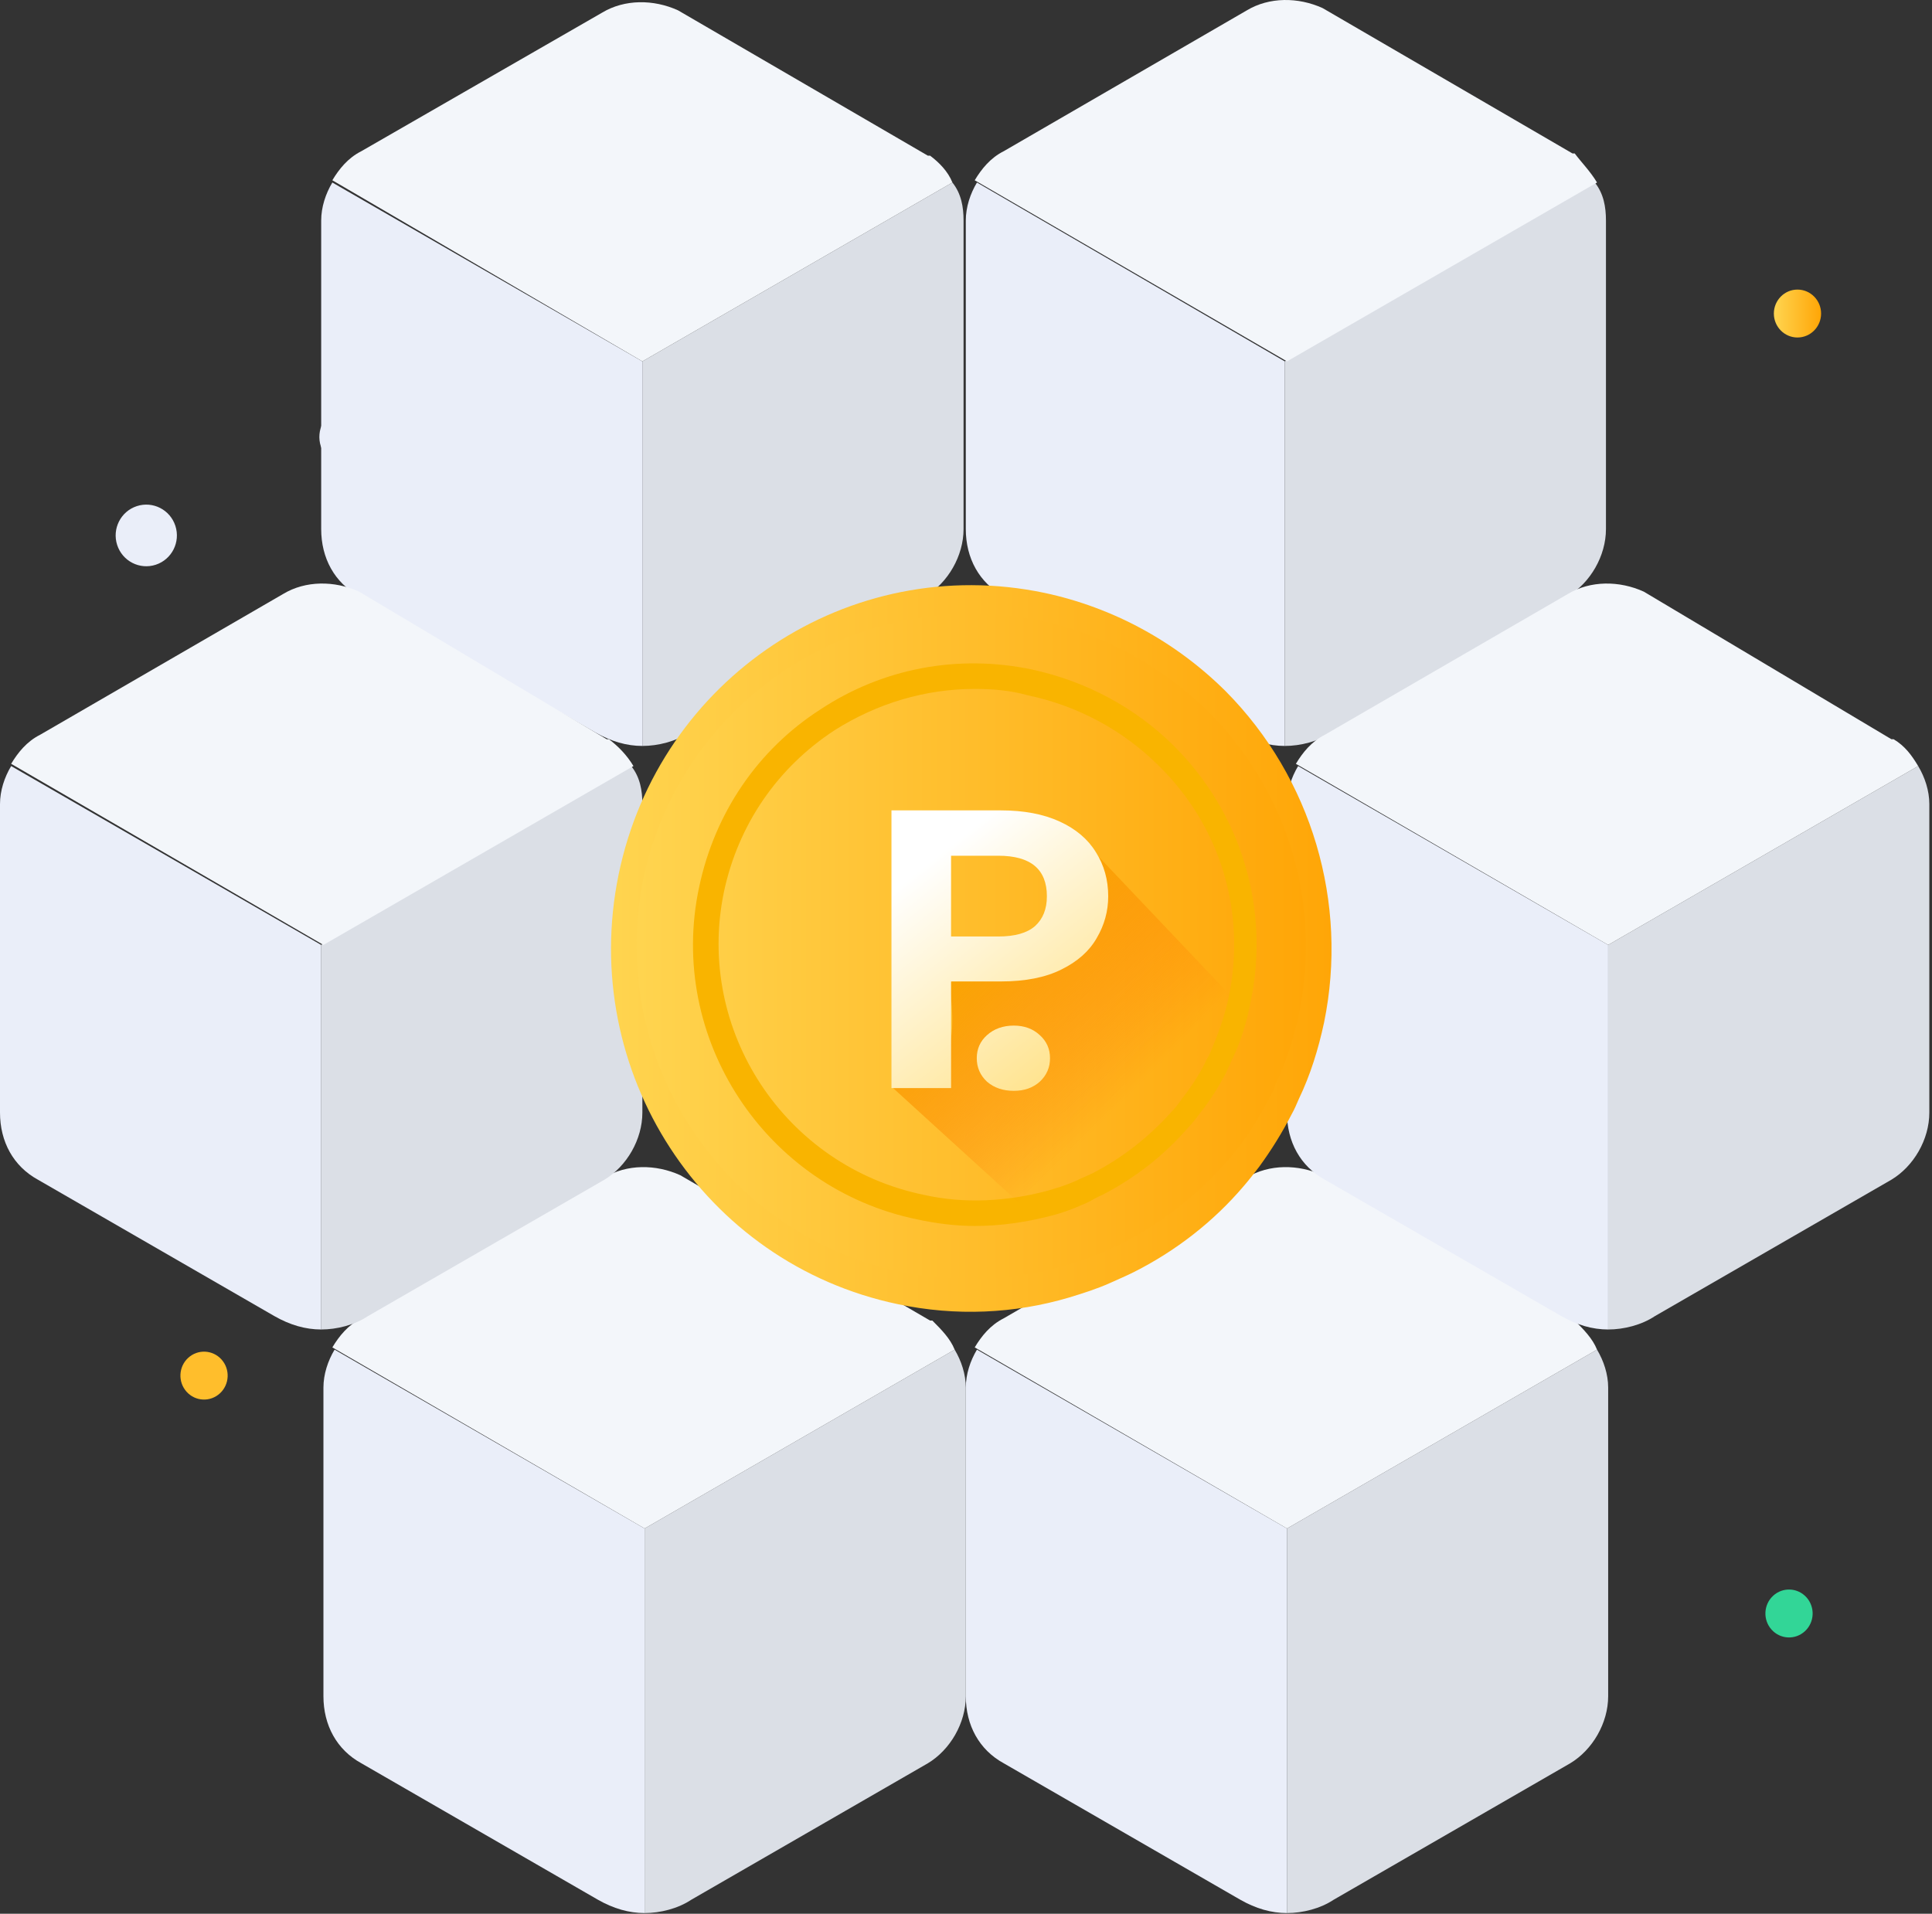 <svg width="321" height="318" viewBox="0 0 321 318" fill="none" xmlns="http://www.w3.org/2000/svg">
    <rect x="0" y="0" width="321" height="318" fill="#333333" stroke="none"/>
    <path d="M59.723 77.48C62.395 76.606 63.856 73.717 62.988 71.028C62.12 68.338 59.25 66.867 56.578 67.741C53.906 68.615 52.444 71.504 53.313 74.193C54.181 76.882 57.051 78.354 59.723 77.48Z"
          fill="#EAEEF9"/>
    <path d="M25.877 93.842C28.548 92.968 30.01 90.079 29.142 87.39C28.273 84.7 25.404 83.229 22.732 84.103C20.06 84.977 18.598 87.866 19.466 90.555C20.335 93.244 23.205 94.716 25.877 93.842Z"
          fill="#EAEEF9"/>
    <path d="M298.649 56.081C300.816 56.081 302.573 54.298 302.573 52.1C302.573 49.902 300.816 48.12 298.649 48.12C296.482 48.12 294.725 49.902 294.725 52.1C294.725 54.298 296.482 56.081 298.649 56.081Z"
          fill="url(#paint0_linear)"/>
    <path d="M36.549 231.522C38.148 230.039 38.26 227.521 36.798 225.898C35.336 224.276 32.854 224.162 31.254 225.645C29.654 227.128 29.542 229.646 31.004 231.269C32.466 232.892 34.949 233.005 36.549 231.522Z"
          fill="#FFBE2C"/>
    <path d="M153.602 72.781C155.202 71.298 155.314 68.781 153.852 67.158C152.39 65.535 149.908 65.422 148.308 66.905C146.708 68.388 146.596 70.905 148.058 72.528C149.52 74.151 152.002 74.264 153.602 72.781Z"
          fill="#32D697"/>
    <path d="M299.892 271.05C301.492 269.567 301.604 267.049 300.141 265.426C298.679 263.803 296.197 263.69 294.597 265.173C292.997 266.656 292.885 269.174 294.348 270.797C295.81 272.42 298.292 272.533 299.892 271.05Z"
          fill="#32D697"/>
    <path d="M160.094 36.645V87.915C160.094 92.373 157.5 96.832 153.794 99.061L114.511 121.724C112.288 123.21 109.323 123.953 106.729 123.953V60.051L158.241 30.329C159.723 32.186 160.094 34.415 160.094 36.645Z"
          fill="#DBDFE6"/>
    <path d="M106.73 60.051V123.953C104.136 123.953 101.542 123.21 98.948 121.724L59.665 99.061C55.589 96.832 53.365 92.745 53.365 87.915V36.645C53.365 34.415 54.106 32.186 55.218 30.329L106.73 60.051Z"
          fill="#EAEEF9"/>
    <path d="M158.243 30.327L106.731 60.049L55.219 29.956C56.331 28.098 57.813 26.24 60.036 25.126L100.06 2.091C103.766 -0.138 108.584 -0.138 112.66 1.72L154.166 25.869C154.166 25.869 154.166 25.869 154.537 25.869C156.019 26.983 157.502 28.469 158.243 30.327Z"
          fill="#F3F6FA"/>
    <path d="M266.828 36.645V87.915C266.828 92.374 264.234 96.832 260.528 99.061L221.245 121.724C219.022 123.21 216.057 123.953 213.463 123.953V60.051L264.975 30.329C266.457 32.187 266.828 34.416 266.828 36.645Z"
          fill="#DBDFE6"/>
    <path d="M213.461 60.051V123.953C210.867 123.953 208.273 123.21 205.679 121.724L166.767 99.061C162.69 96.832 160.467 92.745 160.467 87.915V36.645C160.467 34.416 161.208 32.187 162.32 30.329L213.461 60.051Z"
          fill="#EAEEF9"/>
    <path d="M265.345 30.329L213.832 60.051L161.95 29.957C163.061 28.1 164.544 26.242 166.767 25.128L207.162 1.721C210.868 -0.508 215.685 -0.508 219.762 1.35L261.268 25.499C261.268 25.499 261.268 25.499 261.639 25.499C262.75 26.985 264.233 28.471 265.345 30.329Z"
          fill="#F3F6FA"/>
    <path d="M160.467 230.583V281.854C160.467 286.312 157.872 290.77 154.167 292.999L114.884 315.662C112.66 317.148 109.696 317.891 107.102 317.891V253.989L158.614 224.267C159.725 226.125 160.467 228.354 160.467 230.583Z"
          fill="#DBDFE6"/>
    <path d="M107.103 253.989V317.891C104.509 317.891 101.915 317.148 99.32 315.662L60.038 292.999C55.961 290.77 53.738 286.683 53.738 281.854V230.583C53.738 228.354 54.479 226.125 55.591 224.267L107.103 253.989Z"
          fill="#EAEEF9"/>
    <path d="M158.616 224.267L107.103 253.989L55.221 223.895C56.333 222.038 57.815 220.18 60.038 219.066L100.433 195.659C104.139 193.43 108.956 193.43 113.033 195.288L154.539 219.437C154.539 219.437 154.539 219.437 154.91 219.437C156.392 220.923 157.874 222.409 158.616 224.267Z"
          fill="#F3F6FA"/>
    <path d="M267.196 230.583V281.854C267.196 286.312 264.601 290.77 260.896 292.999L221.613 315.662C219.389 317.148 216.425 317.891 213.831 317.891V253.989L265.343 224.267C266.454 226.125 267.196 228.354 267.196 230.583Z"
          fill="#DBDFE6"/>
    <path d="M213.832 253.989V317.891C211.238 317.891 208.644 317.148 206.049 315.662L166.767 292.999C162.69 290.77 160.467 286.683 160.467 281.854V230.583C160.467 228.354 161.208 226.125 162.32 224.267L213.832 253.989Z"
          fill="#EAEEF9"/>
    <path d="M265.345 224.267L213.832 253.989L161.95 223.895C163.061 222.038 164.544 220.18 166.767 219.066L207.162 195.659C210.868 193.43 215.685 193.43 219.762 195.288L261.268 219.437C261.268 219.437 261.268 219.437 261.639 219.437C263.121 220.923 264.603 222.409 265.345 224.267Z"
          fill="#F3F6FA"/>
    <path d="M106.729 133.611V184.881C106.729 189.34 104.135 193.798 100.429 196.027L61.146 218.69C58.923 220.176 55.958 220.919 53.364 220.919V157.017L104.876 127.295C106.358 129.153 106.729 131.382 106.729 133.611Z"
          fill="#DBDFE6"/>
    <path d="M53.365 157.017V220.919C50.771 220.919 48.177 220.176 45.583 218.69L6.3 196.027C2.224 193.798 0 189.711 0 184.881V133.611C0 131.382 0.741 129.153 1.853 127.295L53.365 157.017Z"
          fill="#EAEEF9"/>
    <path d="M105.248 127.295L53.736 157.017L1.854 126.923C2.965 125.066 4.448 123.208 6.671 122.093L47.066 98.687C50.772 96.458 55.589 96.458 59.666 98.316L100.801 122.836C100.801 122.836 100.801 122.836 101.172 122.836C102.654 123.951 104.137 125.437 105.248 127.295Z"
          fill="#F3F6FA"/>
    <path d="M320.556 133.612V184.882C320.556 189.341 317.962 193.799 314.256 196.028L274.974 218.691C272.75 220.177 269.786 220.92 267.191 220.92V157.018L318.704 127.296C319.815 129.154 320.556 131.383 320.556 133.612Z"
          fill="#DBDFE6"/>
    <path d="M267.193 157.018V220.92C264.599 220.92 262.004 220.177 259.41 218.691L220.128 196.028C216.051 193.799 213.828 189.712 213.828 184.882V133.612C213.828 131.383 214.569 129.154 215.681 127.296L267.193 157.018Z"
          fill="#EAEEF9"/>
    <path d="M318.705 127.296L267.193 157.018L215.311 126.924C216.422 125.067 217.905 123.209 220.128 122.094L260.523 98.688C264.229 96.459 269.046 96.459 273.123 98.317L314.258 122.837C314.258 122.837 314.258 122.837 314.629 122.837C316.482 123.952 317.594 125.438 318.705 127.296Z"
          fill="#F3F6FA"/>
    <path d="M219.992 169.913C219.031 174.398 217.71 178.641 215.789 182.641C215.429 183.49 215.068 184.338 214.588 185.187C213.027 188.217 211.226 191.127 209.184 193.915C208.343 195.006 207.503 196.097 206.662 197.067C201.618 203.007 195.374 207.855 188.408 211.371C187.207 211.977 185.766 212.583 184.445 213.189C182.284 214.159 180.002 214.886 177.6 215.614C168.593 218.28 158.866 218.765 149.139 216.704C116.835 209.916 96.059 178.035 102.784 145.305C109.509 112.696 141.093 91.724 173.517 98.513C184.926 100.937 195.374 106.634 203.66 114.878C217.951 129.303 224.075 150.033 219.992 169.913Z"
          fill="url(#paint1_linear)"/>
    <path d="M161.386 208.582C157.903 208.582 154.541 208.219 151.178 207.491C123.917 201.794 106.384 174.761 112.029 147.244C114.791 133.909 122.476 122.514 133.765 114.998C145.053 107.483 158.504 104.937 171.714 107.725C181.321 109.786 190.087 114.513 197.173 121.544C209.302 133.667 214.466 151.002 210.863 167.973C210.142 171.731 208.942 175.367 207.38 178.762C207.14 179.368 206.78 180.216 206.42 180.943C205.099 183.489 203.537 186.035 201.856 188.217C201.136 189.065 200.535 190.035 199.815 190.884C195.491 195.975 190.327 199.975 184.443 203.006C183.362 203.491 182.281 204.097 181.201 204.582C179.039 205.551 177.238 206.158 175.436 206.643C170.753 207.855 166.069 208.582 161.386 208.582ZM161.386 111.12C152.499 111.12 143.853 113.665 136.287 118.756C125.959 125.545 118.994 135.97 116.472 148.093C111.308 173.186 127.28 197.793 152.139 203.006C159.344 204.582 166.91 204.218 173.995 202.157C175.676 201.672 177.358 201.187 179.279 200.339C180.24 199.854 181.321 199.369 182.282 198.885C187.686 196.096 192.369 192.46 196.332 187.853C196.933 187.126 197.653 186.277 198.253 185.429C199.815 183.368 201.256 181.065 202.337 178.762C202.697 178.155 202.937 177.549 203.177 176.822C204.618 173.67 205.699 170.397 206.42 166.882C209.662 151.487 204.979 135.727 193.93 124.575C187.566 118.15 179.519 113.786 170.753 111.968C167.63 111.483 164.508 111.12 161.386 111.12Z"
          fill="#F9B400"/>
    <path d="M214.207 185.781C212.766 188.569 211.085 191.357 209.283 193.903C208.443 194.994 207.602 196.085 206.762 197.055C201.718 202.995 195.473 207.843 188.508 211.359C187.307 211.965 185.866 212.571 184.545 213.177C182.383 214.147 180.102 214.874 177.7 215.602L140.352 177.902L152.241 171.598L153.682 168.689L154.042 162.87C154.042 162.87 153.562 141.535 153.081 140.929C152.961 140.686 156.684 127.109 156.684 127.109L160.887 136.686L166.171 127.109L217.33 178.75C217.209 179.841 214.567 184.932 214.207 185.781Z"
          fill="url(#paint2_linear)"/>
    <path d="M156.929 187.963C155.007 187.963 153.086 187.963 151.165 187.963C151.165 184.811 151.165 181.538 151.165 178.387C147.562 178.023 143.959 178.144 140.236 178.144C141.077 173.659 141.077 173.295 141.317 171.962C141.317 171.598 141.557 171.477 141.918 171.477C142.998 171.477 144.199 171.477 145.28 171.477C147.202 171.477 147.442 170.992 147.442 169.537C147.442 161.658 147.442 153.9 147.442 146.02C147.442 143.717 146.001 142.868 144.319 142.868C142.998 142.868 141.798 142.868 140.477 142.868C140.477 140.929 140.477 139.111 140.477 137.171C142.518 137.171 146.601 137.171 150.444 137.171C151.165 137.171 151.165 137.171 151.165 136.565C151.165 134.504 151.165 129.413 151.165 127.352C153.086 127.352 155.007 127.352 156.929 127.352C156.929 130.504 156.929 133.777 156.929 136.929C158.37 136.929 159.811 136.929 161.132 136.929C161.132 133.656 161.132 130.504 161.132 127.352C162.933 127.352 164.615 127.352 166.416 127.352C166.536 128.322 166.416 136.201 166.416 136.686C166.416 137.05 166.536 137.171 166.896 137.292C173.501 138.141 178.905 140.202 179.386 146.748C179.506 149.051 179.266 151.233 177.945 153.051C176.984 154.385 175.783 155.112 174.943 155.597C176.624 156.203 180.827 157.294 182.268 161.779C182.868 163.598 182.868 165.416 182.628 167.234C182.388 169.174 181.668 170.992 180.587 172.689C179.266 174.75 177.344 175.841 175.183 176.69C172.541 177.659 169.779 178.144 167.017 178.265C166.536 178.265 166.416 178.387 166.416 178.872C166.416 181.66 166.416 184.205 166.416 187.963C164.615 187.963 162.933 187.963 161.132 187.963C161.132 184.811 161.132 181.66 161.132 178.508C159.691 178.508 158.25 178.508 156.929 178.508C156.929 181.66 156.929 184.811 156.929 187.963ZM156.929 159.84C156.929 163.84 156.929 167.719 156.929 171.841C162.693 171.598 165.816 171.841 169.058 170.144C170.739 169.295 171.7 167.962 171.82 166.143C171.94 164.082 171.1 162.507 169.418 161.416C166.296 159.355 160.412 159.597 157.049 159.718L156.929 159.84ZM156.929 143.475C156.929 147.111 156.929 150.748 156.929 154.385C159.091 154.627 163.294 154.263 165.215 153.779C170.98 152.203 170.139 146.141 166.656 144.687C163.054 142.99 159.691 143.353 156.929 143.475Z"
          fill="url(#paint3_linear)"/>
    <path d="M215.773 168.666C214.908 172.751 213.612 176.622 211.883 180.277C211.667 181.137 211.235 181.783 210.803 182.643C209.29 185.438 207.778 188.019 205.833 190.6C204.969 191.675 204.321 192.535 203.457 193.395C198.703 198.771 192.869 203.287 186.603 206.512C185.522 207.157 184.226 207.587 182.929 208.232C180.769 209.092 178.824 209.737 176.663 210.382C168.236 212.748 159.377 213.178 150.086 211.458C120.051 205.222 100.821 175.977 106.871 146.087C113.137 116.197 142.523 97.058 172.558 103.079C183.145 105.23 192.869 110.606 200.647 118.132C214.044 131.464 219.662 150.387 215.773 168.666Z"
          fill="url(#paint4_linear)"/>
    <path d="M161.974 203.718C158.733 203.718 155.492 203.288 152.467 202.643C127.186 197.482 110.765 172.538 116.167 147.378C118.759 135.121 125.89 124.584 136.262 117.918C146.633 111.037 159.166 108.672 171.482 111.253C180.341 113.188 188.551 117.488 195.034 123.939C206.27 135.121 211.024 151.034 207.782 166.516C207.134 169.957 206.054 173.398 204.541 176.408C204.325 177.053 203.893 177.698 203.677 178.343C202.38 180.709 201.084 182.859 199.355 185.01C198.707 185.87 198.059 186.73 197.411 187.375C193.305 192.106 188.551 195.761 183.15 198.557C182.069 198.987 181.205 199.632 180.125 200.062C178.18 200.922 176.452 201.567 174.723 201.997C170.617 203.072 166.296 203.718 161.974 203.718ZM161.974 114.478C153.763 114.478 145.769 116.843 138.639 121.359C129.131 127.595 122.649 137.056 120.272 148.238C115.519 171.247 130.428 193.826 153.548 198.557C160.246 200.062 167.376 199.632 173.858 197.912C175.371 197.482 176.883 197.052 178.828 196.192C179.692 195.762 180.773 195.332 181.637 194.902C186.607 192.321 190.928 188.88 194.602 184.794C195.25 184.149 195.898 183.289 196.33 182.644C197.843 180.709 199.139 178.774 200.22 176.623C200.436 175.978 200.868 175.548 201.084 174.902C202.38 171.892 203.46 168.882 204.109 165.872C207.134 151.679 202.812 137.272 192.441 127.165C186.607 121.359 179.044 117.274 170.833 115.553C167.808 114.693 164.783 114.478 161.974 114.478Z"
          fill="#F9B400"/>
    <path d="M210.991 181.977C209.695 184.557 208.182 187.138 206.454 189.503C205.59 190.578 204.941 191.439 204.077 192.299C199.323 197.675 194.57 202.621 188.088 205.846C187.007 206.491 185.711 207.136 184.414 207.566C182.253 208.427 182.037 209.072 179.877 209.502L148.118 180.558L154.787 177.733H150.59C150.59 177.733 161.681 181.617 151.296 175.526C161.054 181.249 157.651 163.258 157.651 163.258L179.187 155.138L180.599 140.31L214.016 175.526C213.8 176.601 211.424 181.332 210.991 181.977Z"
          fill="url(#paint5_linear)"/>
    <path d="M184.128 148.939C184.128 151.407 183.491 153.721 182.217 155.88C180.991 158.039 179.034 159.78 176.345 161.102C173.704 162.424 170.355 163.085 166.299 163.085H158.021V180.801H148.116V134.661H166.299C170.119 134.661 173.374 135.278 176.062 136.512C178.751 137.745 180.755 139.442 182.076 141.602C183.444 143.761 184.128 146.207 184.128 148.939ZM165.874 155.616C168.61 155.616 170.638 155.043 171.959 153.897C173.279 152.707 173.94 151.054 173.94 148.939C173.94 144.444 171.251 142.196 165.874 142.196H158.021V155.616H165.874Z"
          fill="url(#paint6_linear)"/>
    <path d="M168.446 181.264C166.653 181.264 165.167 180.757 163.988 179.743C162.856 178.686 162.29 177.386 162.29 175.843C162.29 174.301 162.856 173.023 163.988 172.009C165.167 170.952 166.653 170.423 168.446 170.423C170.191 170.423 171.629 170.952 172.761 172.009C173.893 173.023 174.459 174.301 174.459 175.843C174.459 177.386 173.893 178.686 172.761 179.743C171.629 180.757 170.191 181.264 168.446 181.264Z"
          fill="url(#paint7_linear)"/>
    <defs>
        <linearGradient id="paint0_linear" x1="294.852" y1="52.044" x2="302.465" y2="52.044"
                        gradientUnits="userSpaceOnUse">
            <stop offset="0.003" stop-color="#FFD44F"/>
            <stop offset="1" stop-color="#FFA607"/>
        </linearGradient>
        <linearGradient id="paint1_linear" x1="101.664" y1="157.604" x2="221.254" y2="157.604"
                        gradientUnits="userSpaceOnUse">
            <stop offset="0.003" stop-color="#FFD44F"/>
            <stop offset="1" stop-color="#FFA607"/>
        </linearGradient>
        <linearGradient id="paint2_linear" x1="158.897" y1="158.172" x2="186.667" y2="185.682"
                        gradientUnits="userSpaceOnUse">
            <stop stop-color="#FAA404"/>
            <stop offset="1" stop-color="#FF7904" stop-opacity="0"/>
        </linearGradient>
        <linearGradient id="paint3_linear" x1="180.789" y1="187.567" x2="142.968" y2="140.511"
                        gradientUnits="userSpaceOnUse">
            <stop stop-color="#FFE491"/>
            <stop offset="1" stop-color="white"/>
        </linearGradient>
        <linearGradient id="paint4_linear" x1="105.843" y1="157.455" x2="217.029" y2="157.455"
                        gradientUnits="userSpaceOnUse">
            <stop offset="0.003" stop-color="#FFD44F"/>
            <stop offset="1" stop-color="#FFA607"/>
        </linearGradient>
        <linearGradient id="paint5_linear" x1="162.978" y1="158.851" x2="186.785" y2="182.772"
                        gradientUnits="userSpaceOnUse">
            <stop stop-color="#FAA404"/>
            <stop offset="1" stop-color="#FF7904" stop-opacity="0"/>
        </linearGradient>
        <linearGradient id="paint6_linear" x1="181.248" y1="172.823" x2="156.536" y2="141.576"
                        gradientUnits="userSpaceOnUse">
            <stop stop-color="#FFE491"/>
            <stop offset="1" stop-color="white"/>
        </linearGradient>
        <linearGradient id="paint7_linear" x1="181.248" y1="172.823" x2="156.536" y2="141.576"
                        gradientUnits="userSpaceOnUse">
            <stop stop-color="#FFE491"/>
            <stop offset="1" stop-color="white"/>
        </linearGradient>
    </defs>
</svg>
